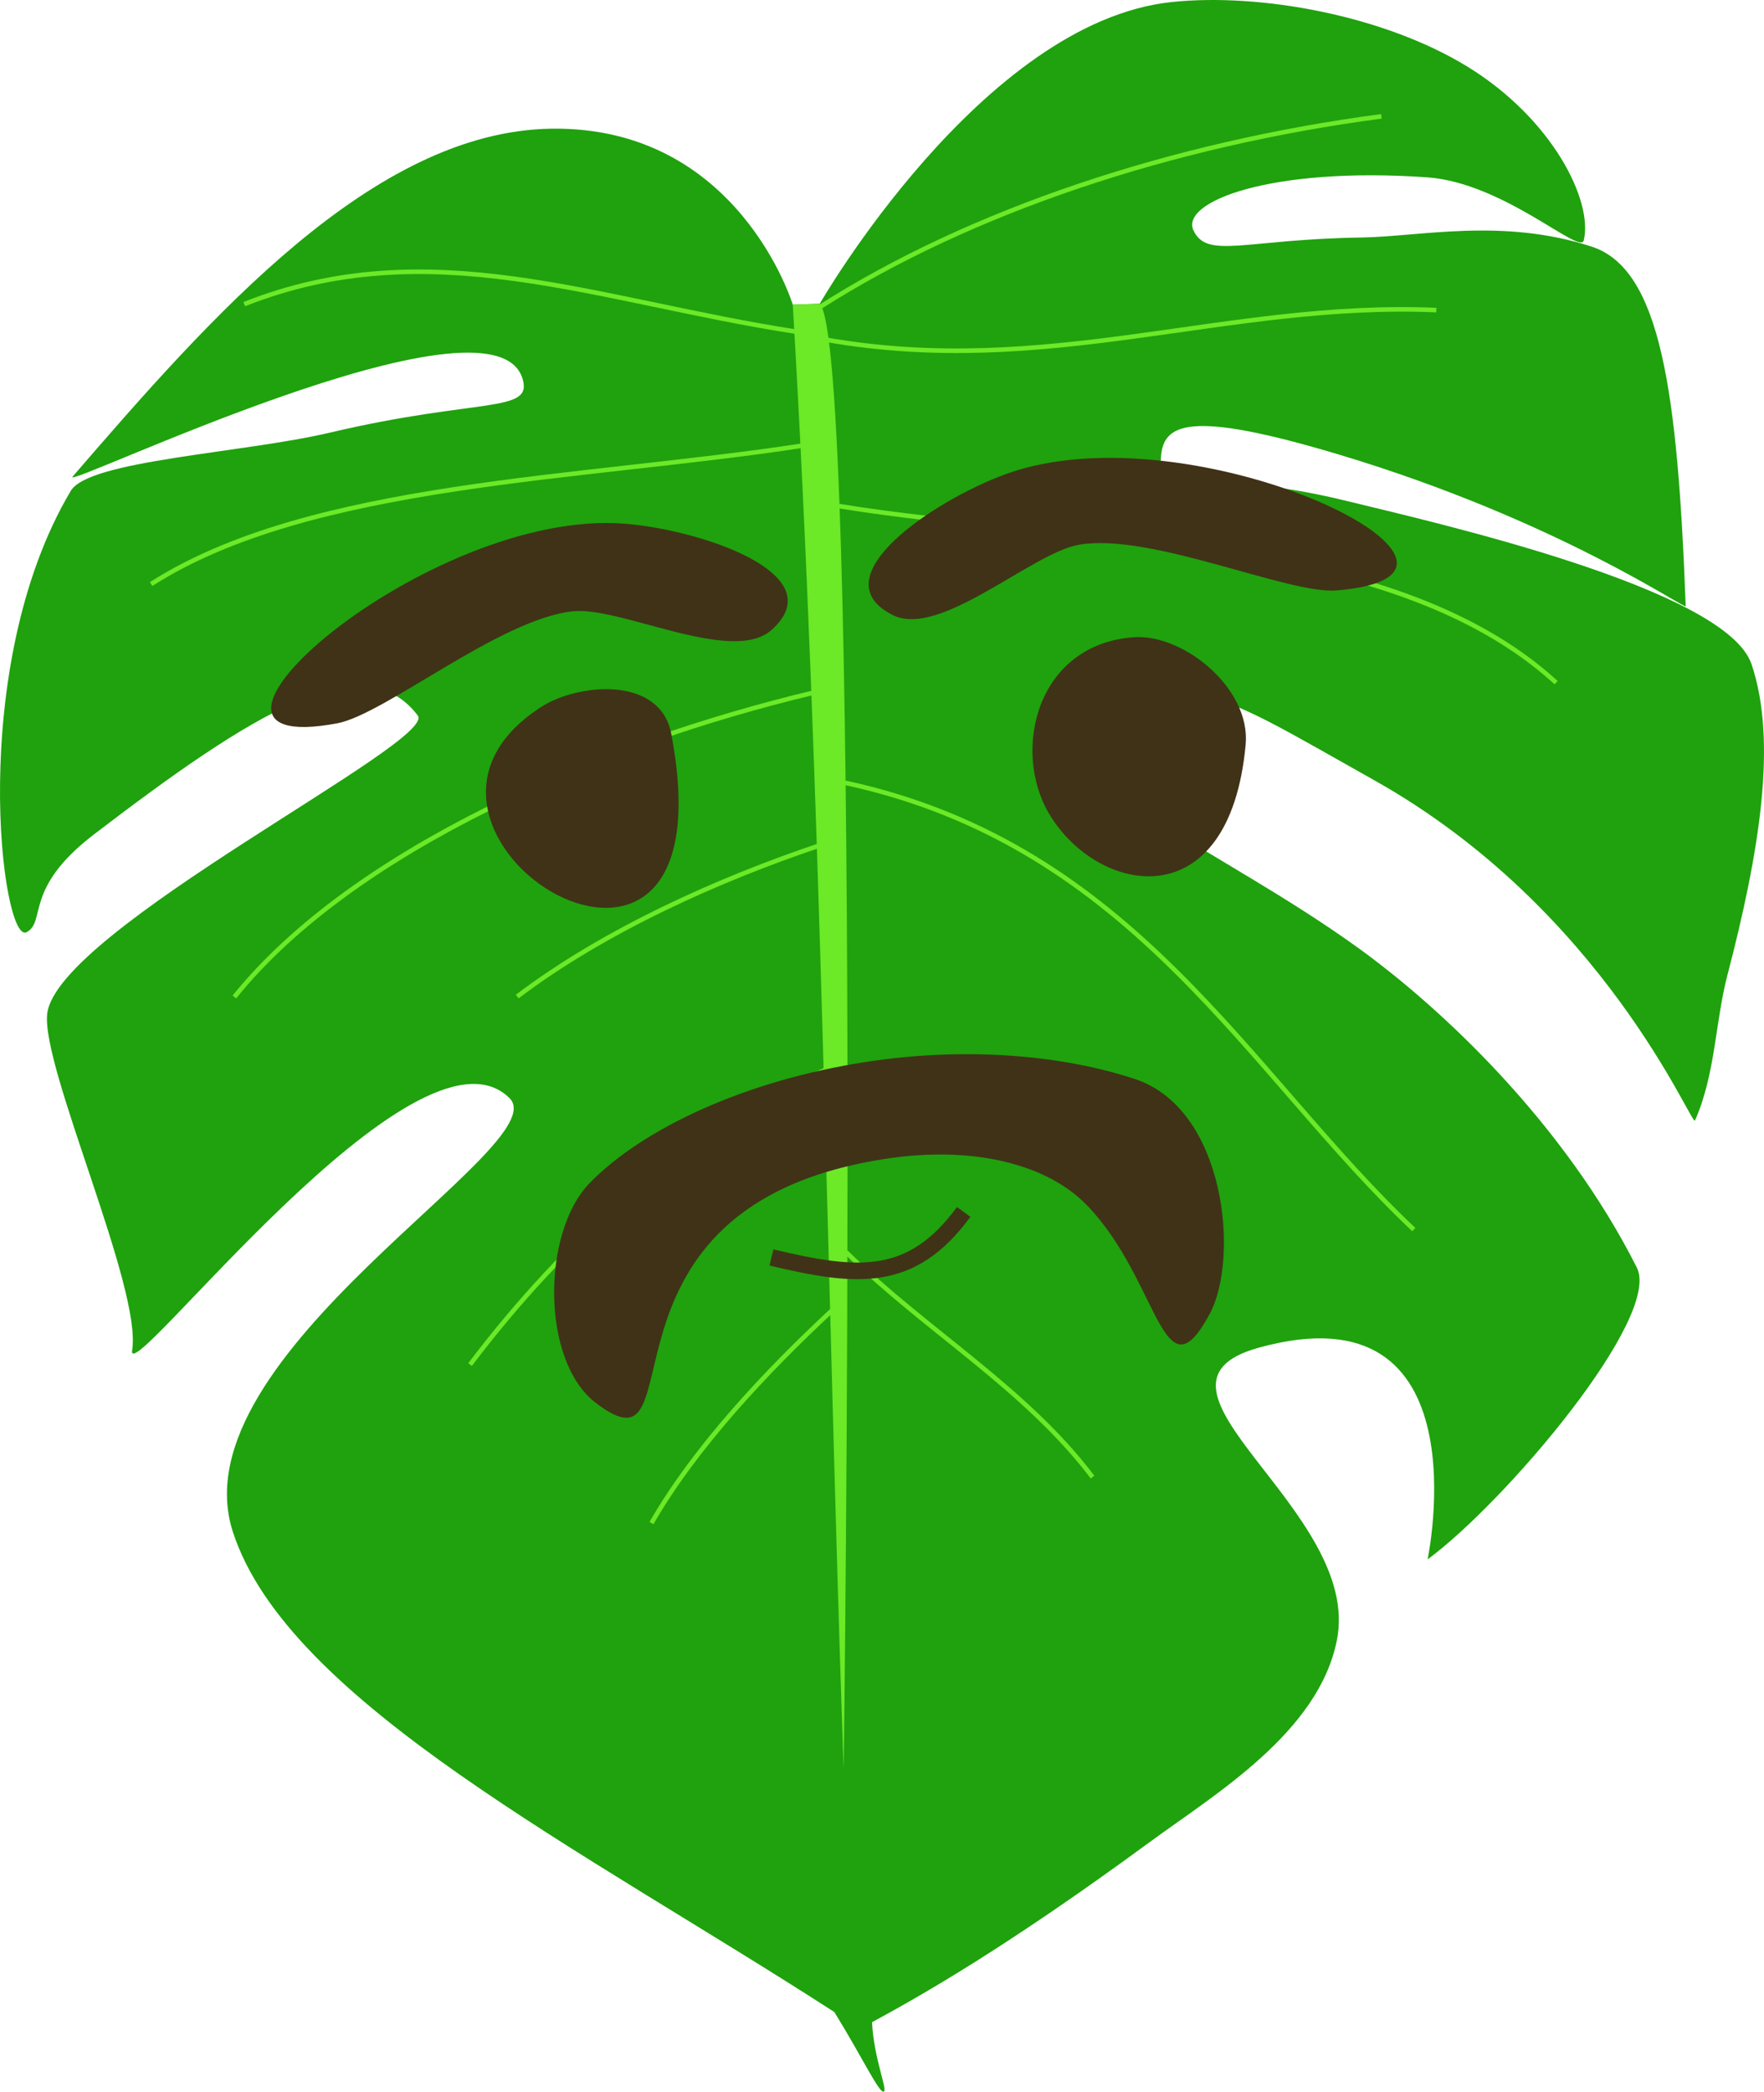 <?xml version="1.0" encoding="UTF-8" standalone="no"?>
<svg
   xmlns:dc="http://purl.org/dc/elements/1.1/"
   xmlns:cc="http://creativecommons.org/ns#"
   xmlns:rdf="http://www.w3.org/1999/02/22-rdf-syntax-ns#"
   xmlns:svg="http://www.w3.org/2000/svg"
   xmlns="http://www.w3.org/2000/svg"
   xmlns:sodipodi="http://sodipodi.sourceforge.net/DTD/sodipodi-0.dtd"
   xmlns:inkscape="http://www.inkscape.org/namespaces/inkscape"
   sodipodi:docname="jerry-leaf-new.svg"
   inkscape:version="1.1-dev (bc69992, 2020-04-15)"
   id="svg2769"
   version="1.1"
   viewBox="0 0 102.381 121.366"
   height="121.366mm"
   width="102.381mm">
  <defs
     id="defs2763" />
  <sodipodi:namedview
     inkscape:window-maximized="1"
     inkscape:window-y="23"
     inkscape:window-x="0"
     inkscape:window-height="1035"
     inkscape:window-width="1920"
     showgrid="false"
     inkscape:current-layer="layer1"
     inkscape:document-units="mm"
     inkscape:cy="224.3377"
     inkscape:cx="154.82733"
     inkscape:zoom="1.7154137"
     inkscape:pageshadow="2"
     inkscape:pageopacity="0.0"
     borderopacity="1.0"
     bordercolor="#666666"
     pagecolor="#ffffff"
     id="base" />
  <g
     transform="translate(504.006,157.534)"
     id="layer1"
     inkscape:groupmode="layer"
     inkscape:label="Layer 1">
    <g
       transform="translate(-555.585,-237.663)"
       id="g981"
       style="display:inline">
      <path
         style="fill:#1fa20d;fill-opacity:1;stroke:none;stroke-width:0.255;stroke-linecap:butt;stroke-linejoin:miter;stroke-miterlimit:4;stroke-dasharray:none;stroke-opacity:1"
         d="m 97.591,97.805 c 0,0 -3.144,-10.363 -14.007,-10.209 -10.37,0.147 -19.828,10.976 -27.79,20.186 -0.743,0.86 24.337,-11.337 26.107,-5.697 0.642,2.046 -2.491,1.1 -11.155,3.142 -5.087,1.199 -13.999,1.602 -15.058,3.382 -6.092,10.243 -4.003,26.401 -2.561,25.607 1.157,-0.637 -0.2,-2.533 3.907,-5.674 9.273,-7.093 15.649,-11.048 18.792,-6.897 1.16,1.532 -20.954,12.442 -21.507,17.306 -0.354,3.113 5.517,15.933 4.93,19.519 -0.41,2.503 16.536,-19.973 21.905,-14.621 2.774,2.764 -19.383,14.874 -16.063,25.15 3.19,9.876 20.292,18.432 34.914,27.875 1.649,2.675 2.587,4.7 2.866,4.618 0.247,-0.072 -0.577,-1.912 -0.68,-4.029 2.689,-1.462 7.642,-4.231 16.118,-10.452 3.81,-2.796 9.791,-6.356 10.861,-11.708 1.514,-7.569 -12.555,-14.752 -4.54,-16.976 13.159,-3.652 9.806,12.283 9.806,12.283 4.558,-3.365 13.596,-14.051 12.145,-16.93 -4.202,-8.337 -11.268,-15.019 -16.231,-18.592 -8.099,-5.832 -17.599,-9.347 -14.392,-12.274 4.466,-4.075 6.088,-2.623 15.355,2.572 13.363,7.491 18.464,20.152 18.64,19.759 1.185,-2.656 1.183,-5.757 1.875,-8.403 1.885,-7.209 2.914,-13.621 1.409,-18.074 -1.486,-4.397 -18.311,-8.206 -23.634,-9.505 -8.611,-2.102 -10.831,0.145 -10.644,-2.507 0.137,-1.935 1.566,-2.788 10.391,-0.134 12.679,3.813 20.075,9.009 20.066,8.778 -0.468,-12.427 -1.441,-19.551 -5.451,-20.859 -5.188,-1.692 -9.952,-0.582 -13.386,-0.531 -6.763,0.102 -8.925,1.271 -9.728,-0.402 -0.8,-1.666 4.469,-3.724 13.558,-3.09 4.44,0.31 8.882,4.522 9.089,3.663 0.556,-2.301 -1.827,-7.069 -6.755,-10.089 -4.842,-2.968 -12.014,-4.28 -17.141,-3.747 -11.036,1.146 -20.446,17.506 -20.446,17.506 z"
         id="path826-4"
         inkscape:connector-curvature="0"
         sodipodi:nodetypes="csssssssssssscccsssssssssssssssssssssscc" />
      <path
         style="fill:#6ce927;fill-opacity:1;stroke:none;stroke-width:0.265px;stroke-linecap:butt;stroke-linejoin:miter;stroke-opacity:1"
         d="m 97.591,97.805 c 1.687,28.669 1.967,56.635 2.951,84.952 0.027,0 1.023,-82.511 -1.385,-85.006"
         id="path869"
         inkscape:connector-curvature="0"
         sodipodi:nodetypes="ccc" />
      <path
         style="display:inline;fill:none;stroke:#6ce927;stroke-width:0.265px;stroke-linecap:butt;stroke-linejoin:miter;stroke-opacity:1"
         d="m 97.835,99.382 c -11.686,-1.793 -21.298,-5.869 -32.081,-1.606"
         id="path881"
         inkscape:connector-curvature="0" />
      <path
         style="display:inline;fill:none;stroke:#6ce927;stroke-width:0.265px;stroke-linecap:butt;stroke-linejoin:miter;stroke-opacity:1"
         d="M 99.157,97.951 C 107.882,92.377 119.605,88.481 131.753,86.88"
         id="path883"
         inkscape:connector-curvature="0"
         sodipodi:nodetypes="cc" />
      <path
         style="display:inline;fill:none;stroke:#6ce927;stroke-width:0.265px;stroke-linecap:butt;stroke-linejoin:miter;stroke-opacity:1"
         d="M 99.413,99.821 C 112.366,102.128 122.75,97.602 134.942,98.121"
         id="path885"
         inkscape:connector-curvature="0" />
      <path
         style="display:inline;fill:none;stroke:#6ce927;stroke-width:0.265px;stroke-linecap:butt;stroke-linejoin:miter;stroke-opacity:1"
         d="m 98.149,105.986 c -12.77,1.963 -28.587,2.128 -37.798,8.032"
         id="path889"
         inkscape:connector-curvature="0" />
      <path
         style="display:inline;fill:none;stroke:#6ce927;stroke-width:0.265px;stroke-linecap:butt;stroke-linejoin:miter;stroke-opacity:1"
         d="m 98.725,120.335 c -12.185,2.91 -26.602,9.024 -33.542,17.64"
         id="path891"
         inkscape:connector-curvature="0" />
      <path
         style="display:inline;fill:none;stroke:#6ce927;stroke-width:0.265px;stroke-linecap:butt;stroke-linejoin:miter;stroke-opacity:1"
         d="m 100.627,125.547 c 16.8,3.63 23.431,16.912 33.008,25.925"
         id="path893"
         inkscape:connector-curvature="0" />
      <path
         style="display:inline;fill:none;stroke:#6ce927;stroke-width:0.265px;stroke-linecap:butt;stroke-linejoin:miter;stroke-opacity:1"
         d="m 99.641,142.133 c -8.315,3.614 -15.279,9.902 -20.78,17.172"
         id="path897"
         inkscape:connector-curvature="0" />
      <path
         style="display:inline;fill:none;stroke:#6ce927;stroke-width:0.265px;stroke-linecap:butt;stroke-linejoin:miter;stroke-opacity:1"
         d="m 100.673,152.771 c 4.643,4.562 10.399,7.887 14.316,13.063"
         id="path899"
         inkscape:connector-curvature="0"
         sodipodi:nodetypes="cc" />
      <path
         style="display:inline;fill:none;stroke:#6ce927;stroke-width:0.265px;stroke-linecap:butt;stroke-linejoin:miter;stroke-opacity:1"
         d="m 99.93,156.102 c -3.88,3.602 -8.004,7.99 -10.54,12.4"
         id="path901"
         inkscape:connector-curvature="0"
         sodipodi:nodetypes="cc" />
      <path
         style="display:inline;fill:none;stroke:#6ce927;stroke-width:0.265px;stroke-linecap:butt;stroke-linejoin:miter;stroke-opacity:1"
         d="m 100.224,109.486 c 13.814,2.26 31.993,1.404 41.672,10.253"
         id="path887"
         inkscape:connector-curvature="0" />
      <path
         style="display:inline;fill:none;stroke:#6ce927;stroke-width:0.265px;stroke-linecap:butt;stroke-linejoin:miter;stroke-opacity:1"
         d="m 99.103,129.198 c -5.748,1.933 -12.395,4.885 -17.506,8.753"
         id="path895"
         inkscape:connector-curvature="0" />
    </g>
  </g>
  <g
     inkscape:label="Layer 2"
     id="layer2"
     inkscape:groupmode="layer">
    <path
       sodipodi:nodetypes="sss"
       id="path964"
       d="M 31.424,41.009 C 20.064,48.301 42.717,62.309 38.959,42.577 38.314,39.192 33.546,39.647 31.424,41.009 Z"
       style="fill:#403217;fill-opacity:1;stroke:none;stroke-width:0.208px;stroke-linecap:butt;stroke-linejoin:miter;stroke-opacity:1" />
    <path
       sodipodi:nodetypes="ssss"
       id="path968"
       d="m 65.821,36.973 c -5.65,0.389 -7.123,6.569 -4.926,10.255 2.794,4.687 10.459,6.197 11.402,-4.027 0.3,-3.257 -3.607,-6.426 -6.476,-6.228 z"
       style="fill:#403217;fill-opacity:1;stroke:none;stroke-width:0.23px;stroke-linecap:butt;stroke-linejoin:miter;stroke-opacity:1" />
    <path
       sodipodi:nodetypes="sssss"
       id="path1181"
       d="m 58.357,27.515 c -4.162,1.522 -10.865,6.012 -6.539,8.174 2.738,1.369 8.075,-3.628 10.831,-4.087 4.188,-0.698 12.109,2.887 14.918,2.657 11.57,-0.949 -8.319,-10.727 -19.209,-6.744 z"
       style="fill:#403217;stroke:none;stroke-width:0.265px;stroke-linecap:butt;stroke-linejoin:miter;stroke-opacity:1;fill-opacity:1" />
    <path
       style="fill:#403217;stroke:none;stroke-width:0.265px;stroke-linecap:butt;stroke-linejoin:miter;stroke-opacity:1;fill-opacity:1"
       d="m 36.319,30.391 c 4.416,0.369 12.067,2.929 8.466,6.157 C 42.505,38.592 36.039,35.182 33.259,35.467 29.036,35.899 22.342,41.449 19.572,41.969 8.163,44.108 24.763,29.426 36.319,30.391 Z"
       id="path1181-4"
       sodipodi:nodetypes="sssss" />
    <path
       sodipodi:nodetypes="ssssssss"
       id="path1198"
       d="m 34.574,81.396 c -3.183,-2.436 -3.131,-9.9 -0.35,-12.753 3.076,-3.155 9.012,-5.951 16.071,-7.032 5.863,-0.898 11.434,-0.37 15.572,0.995 5.275,1.74 6.089,10.415 4.333,13.651 -2.723,5.019 -2.885,-1.892 -7.076,-6.286 C 60.798,67.533 56.496,66.492 51.583,67.211 33.246,69.892 40.789,86.152 34.574,81.396 Z"
       style="fill:#403217;fill-opacity:1;stroke:none;stroke-width:0.265px;stroke-linecap:butt;stroke-linejoin:miter;stroke-opacity:1" />
    <path
       id="path1200"
       d="m 44.775,72.961 c 4.975,1.185 8.117,1.503 11.157,-2.642"
       style="fill:none;stroke:#403217;stroke-width:0.965;stroke-linecap:butt;stroke-linejoin:miter;stroke-opacity:1;stroke-miterlimit:4;stroke-dasharray:none" />
  </g>
</svg>
